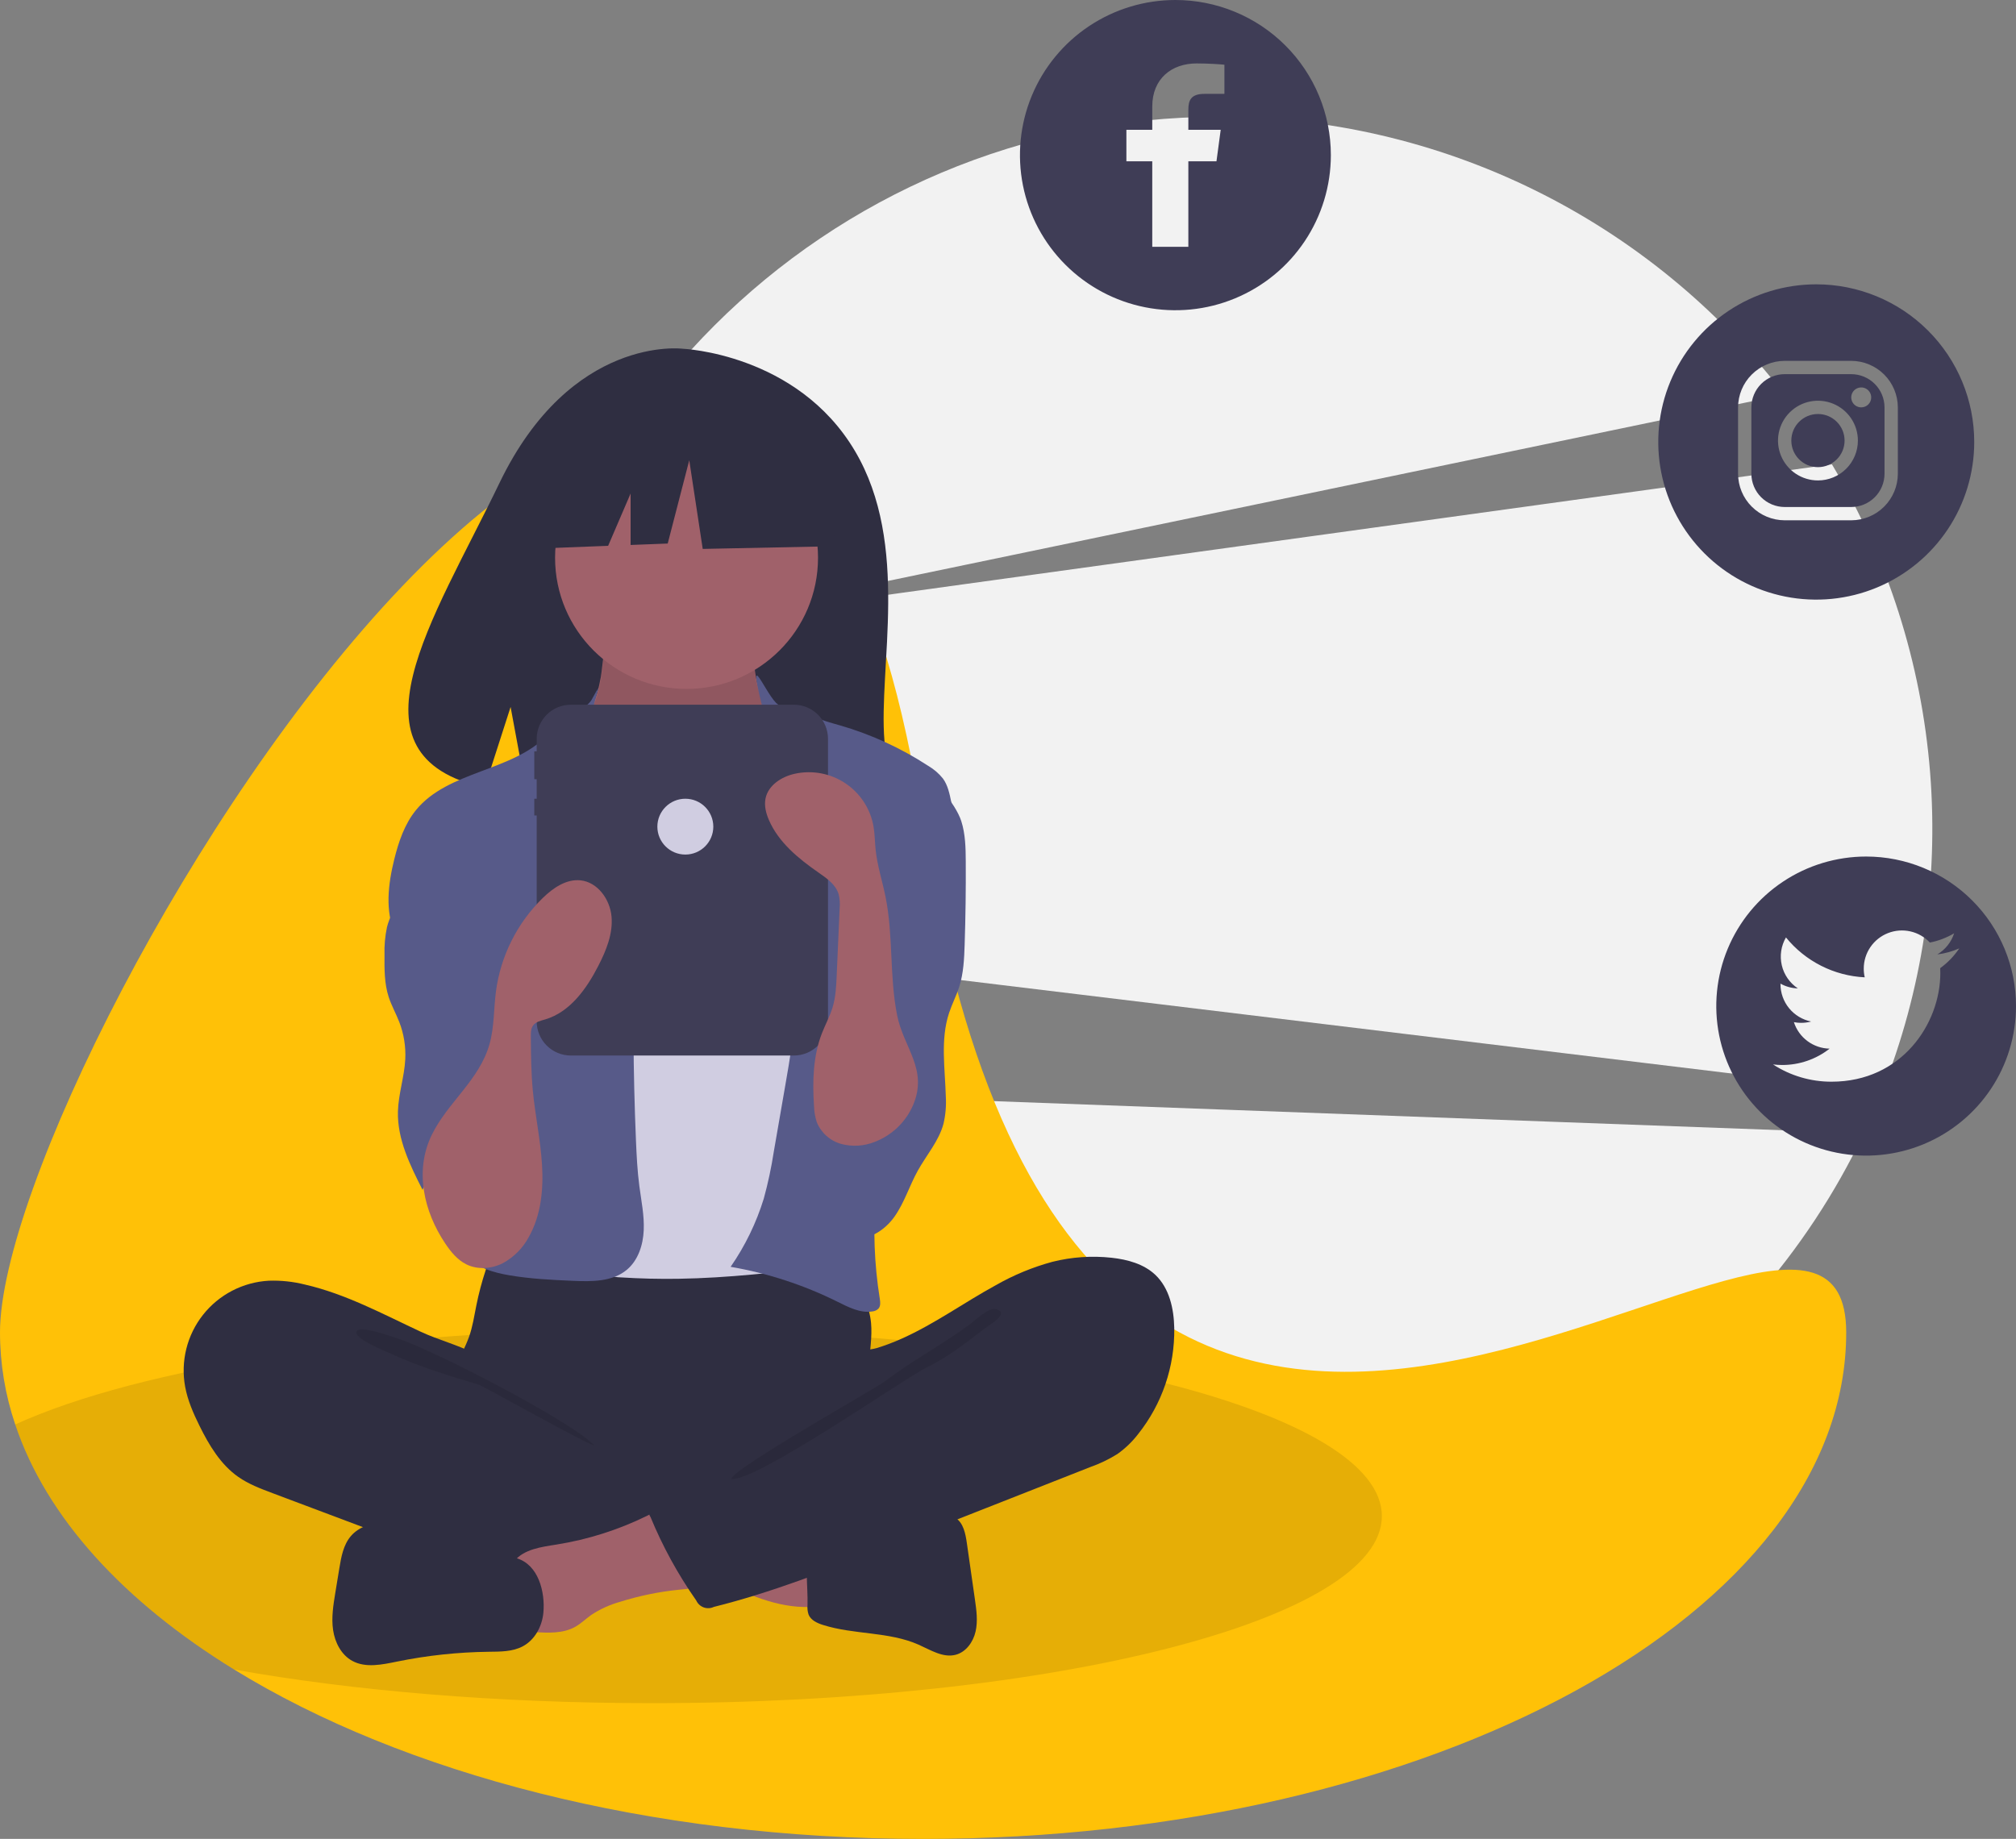 <svg width="445" height="406" viewBox="0 0 445 406" fill="none" xmlns="http://www.w3.org/2000/svg">
<rect x="0" y="0" width="445" height="406" fill="#808080" stroke="none"/>
<g clip-path="url(#clip0)">
<path d="M415.42 241.033C424.319 218.639 427.951 194.504 426.035 170.489C424.118 146.473 416.705 123.217 404.366 102.511L152.381 137.335L393.863 87.104C379.171 68.013 360.275 52.553 338.637 41.92C316.999 31.287 293.199 25.767 269.081 25.787C182.122 25.787 111.629 96.147 111.629 182.941C111.631 190.114 112.12 197.279 113.094 204.386L415.42 241.033Z" fill="#F2F2F2"/>
<path d="M122.153 239.522C144.912 298.356 202.109 340.095 269.081 340.095C331.925 340.095 386.161 303.343 411.414 250.202L122.153 239.522Z" fill="#F2F2F2"/>
<path d="M407.522 294.18C407.522 355.939 316.293 406 203.761 406C143.306 406 89 391.554 51.687 368.604C27.341 353.634 10.225 335.04 3.359 314.493C1.143 307.949 0.009 301.088 0 294.18C0 232.428 168.856 -46.128 203.761 182.367C238.666 410.862 407.522 232.428 407.522 294.18Z" fill="#FFC107"/>
<path opacity="0.1" d="M305.024 334.732C305.024 357.535 232.874 376.024 143.868 376.024C109.586 376.024 77.806 373.281 51.687 368.604C27.341 353.634 10.225 335.04 3.359 314.493C30.99 301.927 83.561 293.441 143.868 293.441C232.874 293.441 305.024 311.93 305.024 334.732Z" fill="black"/>
<path d="M188.697 99.537C175.925 77.997 150.657 76.993 150.657 76.993C150.657 76.993 126.035 73.851 110.24 106.656C95.517 137.233 75.199 166.756 106.968 173.914L112.707 156.086L116.261 175.241C120.784 175.565 125.322 175.643 129.854 175.473C163.877 174.376 196.278 175.793 195.235 163.608C193.848 147.408 200.986 120.262 188.697 99.537Z" fill="#2F2E41"/>
<path d="M105.155 288.17C104.681 290.521 104.331 292.911 103.526 295.17C102.726 297.413 101.492 299.487 100.762 301.754C98.432 308.977 101.661 317.032 106.819 322.607C111.291 327.423 117.064 330.845 123.442 332.459C128.094 333.627 132.932 333.795 137.727 333.958C151.004 334.407 164.622 334.809 177.203 330.55C181.178 329.172 185.017 327.431 188.672 325.35C189.826 324.801 190.843 324.002 191.648 323.011C192.608 321.648 192.73 319.879 192.722 318.213C192.694 312.595 191.553 307.006 191.824 301.395C191.974 298.287 192.557 295.181 192.27 292.082C191.619 285.055 186.028 278.766 179.115 277.284C175.546 276.519 171.845 276.936 168.211 277.284C158.78 278.189 149.308 278.612 139.833 278.551C130.152 278.489 120.531 277.014 110.899 276.86C108.05 276.815 108.108 277.691 107.201 280.443C106.365 282.976 105.682 285.556 105.155 288.17Z" fill="#2F2E41"/>
<path d="M132.628 149.452C132.163 151.883 131.66 154.404 130.196 156.402C128.512 158.7 125.766 160.014 123.954 162.214C121.227 165.525 121.07 170.185 121.059 174.472C121.049 178.421 121.129 182.633 123.335 185.91C124.767 188.038 126.946 189.529 129.075 190.962C137.349 196.527 146.291 202.192 156.266 202.376C160.4 202.452 164.832 201.387 167.551 198.279C168.726 196.819 169.649 195.175 170.284 193.414C172.835 187.138 174.381 180.5 174.866 173.745C175.093 170.567 175.071 167.296 173.994 164.297C172.782 160.924 170.331 158.149 168.712 154.952C166.797 151.149 166.097 146.853 166.706 142.641C166.786 142.344 166.761 142.029 166.635 141.749C166.502 141.599 166.336 141.481 166.15 141.406C165.963 141.331 165.762 141.3 165.562 141.315L145.781 139.894C143.939 139.802 142.105 139.593 140.289 139.266C139.223 139.05 136.407 137.538 135.39 137.94C133.508 138.684 133.014 147.436 132.628 149.452Z" fill="#A0616A"/>
<path opacity="0.1" d="M132.628 150.068C132.163 152.5 131.66 155.02 130.196 157.018C128.512 159.317 125.766 160.63 123.954 162.83C121.227 166.142 121.07 170.801 121.059 175.088C121.049 179.037 121.129 183.249 123.335 186.527C124.767 188.654 126.946 190.146 129.075 191.578C137.349 197.143 146.291 202.809 156.266 202.992C160.4 203.068 164.832 202.003 167.551 198.895C168.726 197.436 169.649 195.791 170.284 194.03C172.835 187.754 174.381 181.117 174.866 174.361C175.093 171.183 175.071 167.912 173.994 164.913C172.782 161.54 170.331 158.765 168.712 155.568C166.797 151.766 166.097 147.469 166.706 143.257C166.786 142.961 166.761 142.645 166.635 142.365C166.502 142.215 166.336 142.098 166.15 142.022C165.963 141.947 165.762 141.916 165.562 141.931L145.781 140.51C143.939 140.418 142.105 140.209 140.289 139.883C139.223 139.666 136.407 138.155 135.39 138.557C133.508 139.301 133.014 148.052 132.628 150.068Z" fill="black"/>
<path d="M151.545 152.099C167.572 152.099 180.565 139.131 180.565 123.134C180.565 107.137 167.572 94.168 151.545 94.168C135.517 94.168 122.524 107.137 122.524 123.134C122.524 139.131 135.517 152.099 151.545 152.099Z" fill="#A0616A"/>
<path d="M136.698 188.01C138.211 189.588 139.813 191.15 141.795 192.075C143.767 192.995 145.988 193.224 148.163 193.285C153.395 193.432 159.066 192.475 162.705 188.722C167.396 183.883 167.241 176.078 170.918 170.433C171.214 169.921 171.619 169.48 172.103 169.14C172.72 168.805 173.417 168.645 174.118 168.677C178.762 168.634 182.807 171.64 186.458 174.505C188.094 175.788 189.77 177.118 190.802 178.921C191.523 180.327 192.018 181.838 192.266 183.398C194.078 192.225 194.665 201.251 195.247 210.243C195.569 215.209 195.89 220.18 195.867 225.157C195.788 241.554 191.969 257.676 188.172 273.629C187.683 275.685 187.014 277.982 185.141 278.967C184.306 279.342 183.409 279.56 182.495 279.611C171.62 280.886 160.722 282.163 149.773 282.331C145.5 282.397 141.229 282.293 136.96 282.021C136.225 282.011 135.496 281.885 134.802 281.646C133.858 281.194 133.048 280.507 132.448 279.651C126.526 272.202 126.176 261.904 126.214 252.395C126.307 229.145 127.139 205.914 128.711 182.701C128.841 180.786 128.869 178.459 127.486 176.951C129.976 180.931 133.441 184.611 136.698 188.01Z" fill="#D0CDE1"/>
<path d="M130.551 154.565C129.571 156.335 122.345 160.733 120.95 162.201C113.155 170.401 98.929 170.093 91.8 178.877C89.292 181.967 87.989 185.85 87.03 189.71C85.675 195.17 84.951 201.124 87.222 206.272C89.407 211.226 94.006 214.65 97.129 219.075C100.558 223.933 102.099 229.832 103.577 235.589C104.667 239.84 105.767 244.196 105.342 248.563C104.859 253.528 102.452 258.075 101.031 262.858C99.609 267.641 99.364 273.337 102.65 277.096C105.065 279.858 108.852 280.952 112.472 281.568C117.092 282.354 121.788 282.578 126.471 282.785C130.609 282.967 135.17 283.002 138.351 280.355C140.861 278.265 141.952 274.875 142.093 271.616C142.235 268.357 141.555 265.127 141.13 261.892C140.689 258.54 140.519 255.157 140.377 251.779C139.741 236.619 139.654 221.449 140.117 206.27C140.213 203.111 140.33 199.914 139.655 196.826C138.768 192.766 136.569 189.137 134.734 185.406C131.093 178.001 129.371 170.807 129.934 162.576C130.489 154.452 134.039 148.263 130.551 154.565Z" fill="#575A89"/>
<path d="M171.303 155.181C172.796 156.712 177.869 157.217 179.768 158.204C181.513 159.11 183.443 159.583 185.333 160.127C192.26 162.121 198.85 165.14 204.882 169.082C206.135 169.814 207.243 170.769 208.151 171.9C209.213 173.375 209.599 175.216 209.959 176.997C210.889 181.595 211.824 186.248 211.615 190.933C211.393 195.907 209.892 200.724 208.403 205.476L202.838 223.231C198.685 236.484 194.506 249.867 193.337 263.704C192.691 271.372 192.978 279.091 194.193 286.691C194.315 287.455 194.418 288.331 193.912 288.917C193.546 289.279 193.064 289.5 192.55 289.543C189.864 289.962 187.266 288.595 184.832 287.386C177.396 283.692 169.459 281.1 161.273 279.692C164.472 275.078 166.94 270 168.591 264.636C169.528 261.23 170.266 257.773 170.801 254.282L173.39 239.34C174.339 233.86 175.29 228.367 175.61 222.816C175.806 220.735 175.684 218.636 175.25 216.592C174.754 214.619 173.769 212.811 172.886 210.978C168.62 202.122 166.619 192.015 168.297 182.332C169.032 178.095 170.459 173.852 169.864 169.593C169.291 165.498 169.886 162.315 168.834 158.262C164.511 141.622 168.495 152.3 171.303 155.181Z" fill="#575A89"/>
<path d="M91.726 192.879C89.781 196.907 86.53 200.339 85.424 204.671C84.993 206.696 84.808 208.766 84.874 210.835C84.848 213.953 84.831 217.134 85.79 220.102C86.408 222.012 87.412 223.774 88.136 225.648C89.145 228.264 89.595 231.063 89.456 233.864C89.261 237.744 87.94 241.51 87.837 245.393C87.675 251.5 90.505 257.241 93.266 262.693C93.961 260.975 95.024 259.43 96.38 258.164C97.736 256.899 99.353 255.945 101.117 255.369C102.881 254.792 104.75 254.607 106.593 254.827C108.436 255.047 110.209 255.666 111.787 256.641C112.516 255.97 112.593 254.867 112.622 253.878C112.826 246.793 113.023 239.707 113.213 232.622C113.511 221.664 113.796 210.559 111.271 199.891C110.13 195.074 108.356 190.276 105.103 186.54C103.391 184.573 97.577 179.391 94.765 181.595C93.501 182.586 93.796 185.283 93.596 186.65C93.294 188.809 92.663 190.91 91.726 192.879Z" fill="#575A89"/>
<path d="M212.183 181.272C213.103 184.131 213.158 187.185 213.176 190.188C213.213 196.313 213.132 202.437 212.932 208.56C212.83 211.695 212.689 214.873 211.736 217.861C211.108 219.833 210.139 221.681 209.491 223.645C207.547 229.533 208.609 235.918 208.775 242.115C208.893 244.12 208.722 246.133 208.266 248.09C207.24 251.931 204.484 255.035 202.56 258.516C200.732 261.822 199.63 265.527 197.447 268.611C195.265 271.695 191.487 274.139 187.825 273.192C185.05 272.475 183.079 270.023 181.715 267.507C178.739 261.975 177.721 255.602 178.827 249.42C180.196 241.899 184.622 235.227 186.218 227.751C188.41 217.485 185.078 206.89 185.178 196.394C185.132 194.749 185.356 193.107 185.84 191.533C186.677 189.136 188.475 187.221 190.136 185.298C192.212 182.895 194.141 180.369 195.911 177.733C197.101 175.963 198.716 171.41 200.824 171.031C205.532 170.186 211.015 177.642 212.183 181.272Z" fill="#575A89"/>
<path d="M67.299 283.604C64.696 282.951 62.013 282.666 59.331 282.758C56.512 282.914 53.759 283.667 51.255 284.966C48.75 286.266 46.551 288.083 44.805 290.297C43.058 292.51 41.804 295.069 41.125 297.804C40.446 300.539 40.358 303.387 40.867 306.158C41.422 309.174 42.667 312.019 44.025 314.77C46.138 319.05 48.672 323.32 52.584 326.063C54.873 327.668 57.522 328.668 60.139 329.652L80.742 337.399C83.773 338.539 86.805 339.679 89.866 340.736C105.244 346.041 121.277 349.223 137.52 350.191C142.467 350.485 147.489 350.567 152.316 349.443C153.461 349.176 154.683 348.779 155.346 347.809C155.739 347.126 155.97 346.363 156.023 345.577L157.291 336.718C157.469 335.471 157.641 334.158 157.183 332.984C156.602 331.495 155.146 330.558 153.758 329.762C140.213 321.997 124.397 317.713 112.995 307.056C110.311 304.547 108.065 300.57 104.804 298.866C101.106 296.933 96.751 295.83 92.928 294.049C84.572 290.156 76.356 285.682 67.299 283.604Z" fill="#2F2E41"/>
<path opacity="0.1" d="M87.869 295.547C95.151 297.825 125.899 313.604 131.169 319.114C130.462 319.368 106.494 305.961 105.775 305.746C99.238 303.788 92.664 301.816 86.456 298.951C85.207 298.374 78.342 295.664 78.653 294.091C79.004 292.317 86.576 295.143 87.869 295.547Z" fill="black"/>
<path d="M178.723 354.786C179.137 354.816 179.547 354.696 179.878 354.447C180.023 354.261 180.13 354.048 180.192 353.82C180.254 353.592 180.27 353.355 180.239 353.121C180.227 349.098 180.216 345.075 180.205 341.052C176.728 339.398 172.838 338.868 169.021 338.359L151.208 335.982C151.617 336.037 148.423 343.64 148.912 344.655C149.776 346.444 156.373 348.03 158.235 348.874C164.707 351.811 171.433 355.039 178.723 354.786Z" fill="#A0616A"/>
<path d="M122.836 341.01C119.473 341.545 115.719 342.017 113.541 344.63C110.779 347.944 111.955 352.884 113.272 356.989C113.468 357.82 113.861 358.591 114.418 359.238C115.317 360.123 116.695 360.253 117.956 360.333C121.023 360.527 124.287 360.679 126.967 359.177C128.236 358.466 129.285 357.427 130.468 356.58C132.444 355.267 134.616 354.276 136.904 353.643C141.109 352.323 145.437 351.432 149.823 350.986C151.542 350.811 153.295 350.698 154.912 350.09C156.529 349.482 158.026 348.277 158.496 346.617C159.117 344.424 157.84 342.188 156.615 340.264C155.089 337.868 153.473 335.345 151.197 333.581C147.878 331.008 146.237 332.983 142.893 334.63C136.565 337.747 129.804 339.898 122.836 341.01Z" fill="#A0616A"/>
<path d="M114.047 344.034L92.692 337.734C90.094 336.968 87.453 336.195 84.745 336.197C82.036 336.199 79.203 337.085 77.446 339.143C75.79 341.082 75.316 343.734 74.904 346.249L74.02 351.628C73.572 354.362 73.122 357.149 73.526 359.89C73.93 362.631 75.332 365.369 77.768 366.696C80.724 368.305 84.346 367.519 87.644 366.846C94.306 365.487 101.082 364.762 107.881 364.68C110.437 364.65 113.118 364.682 115.377 363.487C118.062 362.067 119.668 359.063 119.944 356.043C120.364 351.448 118.83 345.445 114.047 344.034Z" fill="#2F2E41"/>
<path d="M187.118 338.544C189.886 338.059 192.33 336.489 194.982 335.562C198.716 334.257 202.762 334.257 206.718 334.272C208.171 334.277 209.717 334.31 210.926 335.113C212.669 336.271 213.115 338.588 213.412 340.656C214.007 344.816 214.603 348.976 215.199 353.136C215.535 355.483 215.87 357.893 215.345 360.206C214.821 362.519 213.241 364.748 210.942 365.345C208.15 366.069 205.412 364.289 202.776 363.119C196.185 360.196 188.525 360.943 181.654 358.758C180.378 358.353 179.013 357.733 178.492 356.502C178.257 355.809 178.174 355.074 178.246 354.346C178.364 350.334 177.517 344.857 178.727 341.023C179.815 337.575 184.028 338.544 187.118 338.544Z" fill="#2F2E41"/>
<path d="M232.31 278.581C236.577 277.513 241.001 277.211 245.374 277.69C248.866 278.074 252.464 279.044 255.014 281.457C258.118 284.393 259.115 288.935 259.198 293.202C259.334 301.702 256.51 309.986 251.207 316.638C249.912 318.32 248.372 319.8 246.638 321.028C244.768 322.195 242.775 323.154 240.694 323.887L194.553 342.052C182.414 346.831 170.233 351.623 157.571 354.774C157.225 354.94 156.849 355.036 156.465 355.056C156.081 355.076 155.697 355.018 155.336 354.888C154.974 354.757 154.643 354.555 154.361 354.295C154.079 354.034 153.852 353.72 153.693 353.37C149.65 347.607 146.259 341.414 143.58 334.906C143.453 334.752 143.366 334.569 143.325 334.373C143.284 334.177 143.29 333.975 143.344 333.782C143.398 333.59 143.498 333.413 143.635 333.267C143.772 333.122 143.942 333.011 144.131 332.944L176.767 314.228C179.105 312.888 181.469 311.528 183.41 309.66C184.82 308.296 185.975 306.691 186.82 304.921C187.497 303.511 187.56 300.183 188.424 299.14C189.27 298.12 192.164 298.038 193.501 297.637C195.386 297.06 197.232 296.364 199.028 295.551C206.328 292.292 212.829 287.555 219.827 283.738C223.753 281.498 227.947 279.765 232.31 278.581Z" fill="#2F2E41"/>
<path opacity="0.1" d="M213.808 292.558C208.201 296.761 200.941 300.625 195.384 304.939C193.488 306.411 161.871 324.153 161.424 326.509C166.609 327.381 199.634 304.321 204.359 302.02C209.085 299.719 213.273 296.474 217.424 293.253C218.482 292.432 222.964 289.964 219.928 289.047C218.217 288.531 215.071 291.718 213.808 292.558Z" fill="black"/>
<path d="M175.228 155.588H126.009C124.009 155.588 122.092 156.381 120.678 157.792C119.264 159.203 118.469 161.117 118.469 163.113V165.869H117.935V172.032H118.469V176.346H117.935V180.044H118.469V225.517C118.469 227.513 119.264 229.427 120.678 230.838C122.092 232.25 124.009 233.042 126.009 233.042H175.228C177.228 233.042 179.145 232.25 180.559 230.838C181.973 229.427 182.768 227.513 182.768 225.517V163.113C182.768 161.117 181.973 159.203 180.559 157.792C179.145 156.381 177.228 155.588 175.228 155.588Z" fill="#3F3D56"/>
<path d="M183.051 97.46L158.087 84.409L123.613 89.748L116.481 121.19L134.236 120.509L139.196 108.957V120.318L147.388 120.004L152.143 101.613L155.115 121.19L184.239 120.597L183.051 97.46Z" fill="#2F2E41"/>
<path d="M98.257 274.508C99.49 276.346 100.936 278.144 102.917 279.135C105.392 280.374 108.448 280.153 110.927 278.921C113.385 277.606 115.396 275.593 116.708 273.136C119.421 268.354 119.983 262.632 119.644 257.148C119.306 251.663 118.132 246.262 117.613 240.791C117.235 236.814 117.205 232.813 117.174 228.819C117.168 227.979 117.181 227.075 117.678 226.398C118.279 225.579 119.38 225.353 120.355 225.064C125.83 223.44 129.465 218.317 132.07 213.244C133.81 209.856 135.323 206.153 134.988 202.361C134.652 198.568 131.921 194.748 128.127 194.361C124.999 194.042 122.11 196.026 119.854 198.211C114.161 203.76 110.503 211.057 109.466 218.931C108.971 222.787 109.113 226.748 108.062 230.491C105.819 238.483 98.799 243.384 95.301 250.575C91.446 258.5 93.574 267.497 98.257 274.508Z" fill="#A0616A"/>
<path d="M201.554 243.974C200.756 245.827 199.594 247.503 198.136 248.9C196.678 250.298 194.955 251.391 193.067 252.113C190.721 253.053 188.133 253.212 185.69 252.564C184.478 252.228 183.36 251.618 182.423 250.782C181.485 249.945 180.754 248.904 180.285 247.739C179.911 246.566 179.707 245.345 179.677 244.115C179.326 238.725 179.461 233.171 181.423 228.137C182.179 226.195 183.199 224.354 183.796 222.358C184.477 220.081 184.586 217.679 184.69 215.305L185.335 200.599C185.442 199.531 185.368 198.453 185.116 197.41C184.473 195.282 182.48 193.899 180.652 192.63C176.237 189.566 171.874 185.99 169.734 181.065C169.08 179.558 168.648 177.883 168.98 176.274C169.583 173.354 172.536 171.464 175.454 170.827C177.364 170.41 179.338 170.383 181.258 170.748C183.178 171.114 185.004 171.863 186.626 172.951C188.249 174.039 189.633 175.444 190.697 177.081C191.761 178.718 192.481 180.552 192.816 182.475C193.105 184.134 193.101 185.829 193.27 187.505C193.628 191.06 194.759 194.487 195.466 197.99C197.209 206.618 196.306 215.537 198.029 224.163C199.47 231.376 204.902 236.082 201.554 243.974Z" fill="#A0616A"/>
<path d="M151.277 188.672C154.687 188.672 157.452 185.913 157.452 182.509C157.452 179.105 154.687 176.346 151.277 176.346C147.867 176.346 145.103 179.105 145.103 182.509C145.103 185.913 147.867 188.672 151.277 188.672Z" fill="#D0CDE1"/>
<path d="M411.921 189.107C405.379 189.107 398.983 191.043 393.543 194.671C388.103 198.299 383.864 203.456 381.36 209.489C378.856 215.522 378.201 222.16 379.477 228.565C380.754 234.969 383.904 240.852 388.53 245.47C393.157 250.087 399.051 253.232 405.468 254.506C411.884 255.78 418.535 255.126 424.58 252.627C430.624 250.128 435.791 245.896 439.425 240.467C443.06 235.037 445 228.654 445 222.124C445 217.788 444.145 213.495 442.482 209.489C440.82 205.483 438.383 201.843 435.311 198.777C432.24 195.712 428.593 193.28 424.58 191.62C420.566 189.961 416.265 189.107 411.921 189.107ZM428.269 213.75C428.287 214.106 428.295 214.472 428.295 214.837C428.295 225.976 419.81 238.819 404.276 238.819C399.693 238.829 395.206 237.506 391.365 235.01C392.033 235.09 392.705 235.131 393.377 235.132C397.178 235.139 400.87 233.868 403.858 231.523C402.097 231.49 400.389 230.908 398.976 229.859C397.562 228.81 396.512 227.346 395.974 225.671C396.496 225.776 397.027 225.829 397.559 225.828C398.31 225.828 399.057 225.728 399.781 225.532C397.871 225.147 396.153 224.114 394.919 222.608C393.685 221.102 393.011 219.217 393.012 217.272V217.167C394.184 217.825 395.5 218.186 396.845 218.219C395.056 217.029 393.788 215.202 393.301 213.112C392.814 211.021 393.143 208.824 394.223 206.967C396.338 209.573 398.98 211.704 401.976 213.222C404.973 214.74 408.256 215.61 411.612 215.776C411.464 215.146 411.391 214.501 411.394 213.854C411.392 212.165 411.9 210.513 412.851 209.116C413.802 207.718 415.152 206.638 416.727 206.017C418.301 205.396 420.026 205.263 421.678 205.634C423.329 206.005 424.831 206.863 425.987 208.098C427.877 207.729 429.689 207.038 431.344 206.054C430.715 208.006 429.396 209.662 427.633 210.715C429.305 210.513 430.937 210.064 432.477 209.385C431.345 211.078 429.92 212.556 428.269 213.75Z" fill="#3F3D56"/>
<path d="M401.284 103.139C404.53 103.139 407.162 100.512 407.162 97.272C407.162 94.032 404.53 91.405 401.284 91.405C398.038 91.405 395.406 94.032 395.406 97.272C395.406 100.512 398.038 103.139 401.284 103.139Z" fill="#3F3D56"/>
<path d="M408.632 82.605H393.937C391.99 82.611 390.124 83.385 388.748 84.759C387.371 86.133 386.595 87.995 386.589 89.938V104.606C386.595 106.549 387.371 108.411 388.748 109.785C390.124 111.159 391.99 111.933 393.937 111.939H408.632C410.579 111.933 412.444 111.159 413.821 109.785C415.198 108.411 415.973 106.549 415.979 104.606V89.938C415.973 87.995 415.198 86.133 413.821 84.759C412.444 83.385 410.579 82.611 408.632 82.605H408.632ZM401.284 106.072C399.54 106.072 397.836 105.556 396.386 104.589C394.936 103.622 393.806 102.248 393.138 100.64C392.471 99.032 392.297 97.262 392.637 95.555C392.977 93.848 393.817 92.28 395.05 91.049C396.283 89.819 397.854 88.98 399.564 88.641C401.275 88.301 403.047 88.475 404.658 89.142C406.269 89.808 407.646 90.936 408.615 92.383C409.584 93.83 410.101 95.531 410.101 97.272C410.101 99.606 409.171 101.844 407.518 103.494C405.865 105.144 403.622 106.072 401.284 106.072ZM410.836 89.938C410.4 89.938 409.974 89.809 409.611 89.568C409.249 89.326 408.966 88.982 408.799 88.58C408.633 88.178 408.589 87.736 408.674 87.309C408.759 86.882 408.969 86.49 409.277 86.183C409.586 85.875 409.978 85.665 410.406 85.581C410.834 85.496 411.277 85.539 411.679 85.706C412.082 85.872 412.427 86.154 412.669 86.516C412.911 86.878 413.04 87.303 413.04 87.738C413.041 88.028 412.984 88.314 412.874 88.581C412.763 88.848 412.601 89.091 412.396 89.296C412.191 89.5 411.948 89.662 411.68 89.772C411.413 89.883 411.126 89.939 410.836 89.938V89.938Z" fill="#3F3D56"/>
<path d="M400.907 62.774C394.01 62.774 387.268 64.815 381.533 68.64C375.798 72.464 371.329 77.9 368.689 84.26C366.05 90.62 365.359 97.619 366.705 104.371C368.05 111.122 371.372 117.324 376.249 122.192C381.126 127.06 387.339 130.375 394.104 131.718C400.868 133.061 407.88 132.372 414.252 129.737C420.624 127.103 426.071 122.641 429.903 116.918C433.734 111.194 435.78 104.464 435.78 97.58C435.78 93.009 434.878 88.483 433.125 84.26C431.373 80.037 428.804 76.2 425.566 72.968C422.328 69.736 418.483 67.172 414.252 65.423C410.021 63.674 405.487 62.774 400.907 62.774ZM418.918 104.605C418.91 107.326 417.824 109.933 415.897 111.857C413.969 113.78 411.358 114.864 408.632 114.872H393.937C391.211 114.865 388.6 113.78 386.672 111.857C384.745 109.933 383.659 107.326 383.651 104.605V89.938C383.659 87.218 384.745 84.611 386.672 82.687C388.6 80.764 391.211 79.679 393.937 79.671H408.632C411.358 79.679 413.969 80.764 415.897 82.687C417.824 84.611 418.91 87.218 418.918 89.938L418.918 104.605Z" fill="#3F3D56"/>
<path d="M259.452 0C252.666 0 246.032 2.009 240.389 5.772C234.747 9.535 230.349 14.884 227.752 21.142C225.155 27.4 224.475 34.286 225.799 40.929C227.123 47.572 230.391 53.675 235.19 58.464C239.988 63.254 246.102 66.516 252.758 67.837C259.414 69.159 266.313 68.481 272.583 65.888C278.853 63.296 284.212 58.907 287.982 53.275C291.753 47.643 293.765 41.021 293.765 34.248C293.765 29.75 292.877 25.297 291.153 21.142C289.429 16.986 286.901 13.211 283.715 10.031C280.529 6.851 276.746 4.328 272.583 2.607C268.42 0.886 263.958 0 259.452 0ZM270.271 20.723H265.879C262.88 20.723 262.308 22.139 262.308 24.225V28.659H269.45L268.517 35.614H262.308V54.491H254.344V35.614H248.633V28.659H254.344V23.517C254.344 17.357 258.625 14.004 264.137 14.004C266.775 14.004 269.612 14.203 270.271 14.29L270.271 20.723Z" fill="#3F3D56"/>
</g>
<defs>
<clipPath id="clip0">
<rect width="445" height="406" fill="white"/>
</clipPath>
</defs>
</svg>
